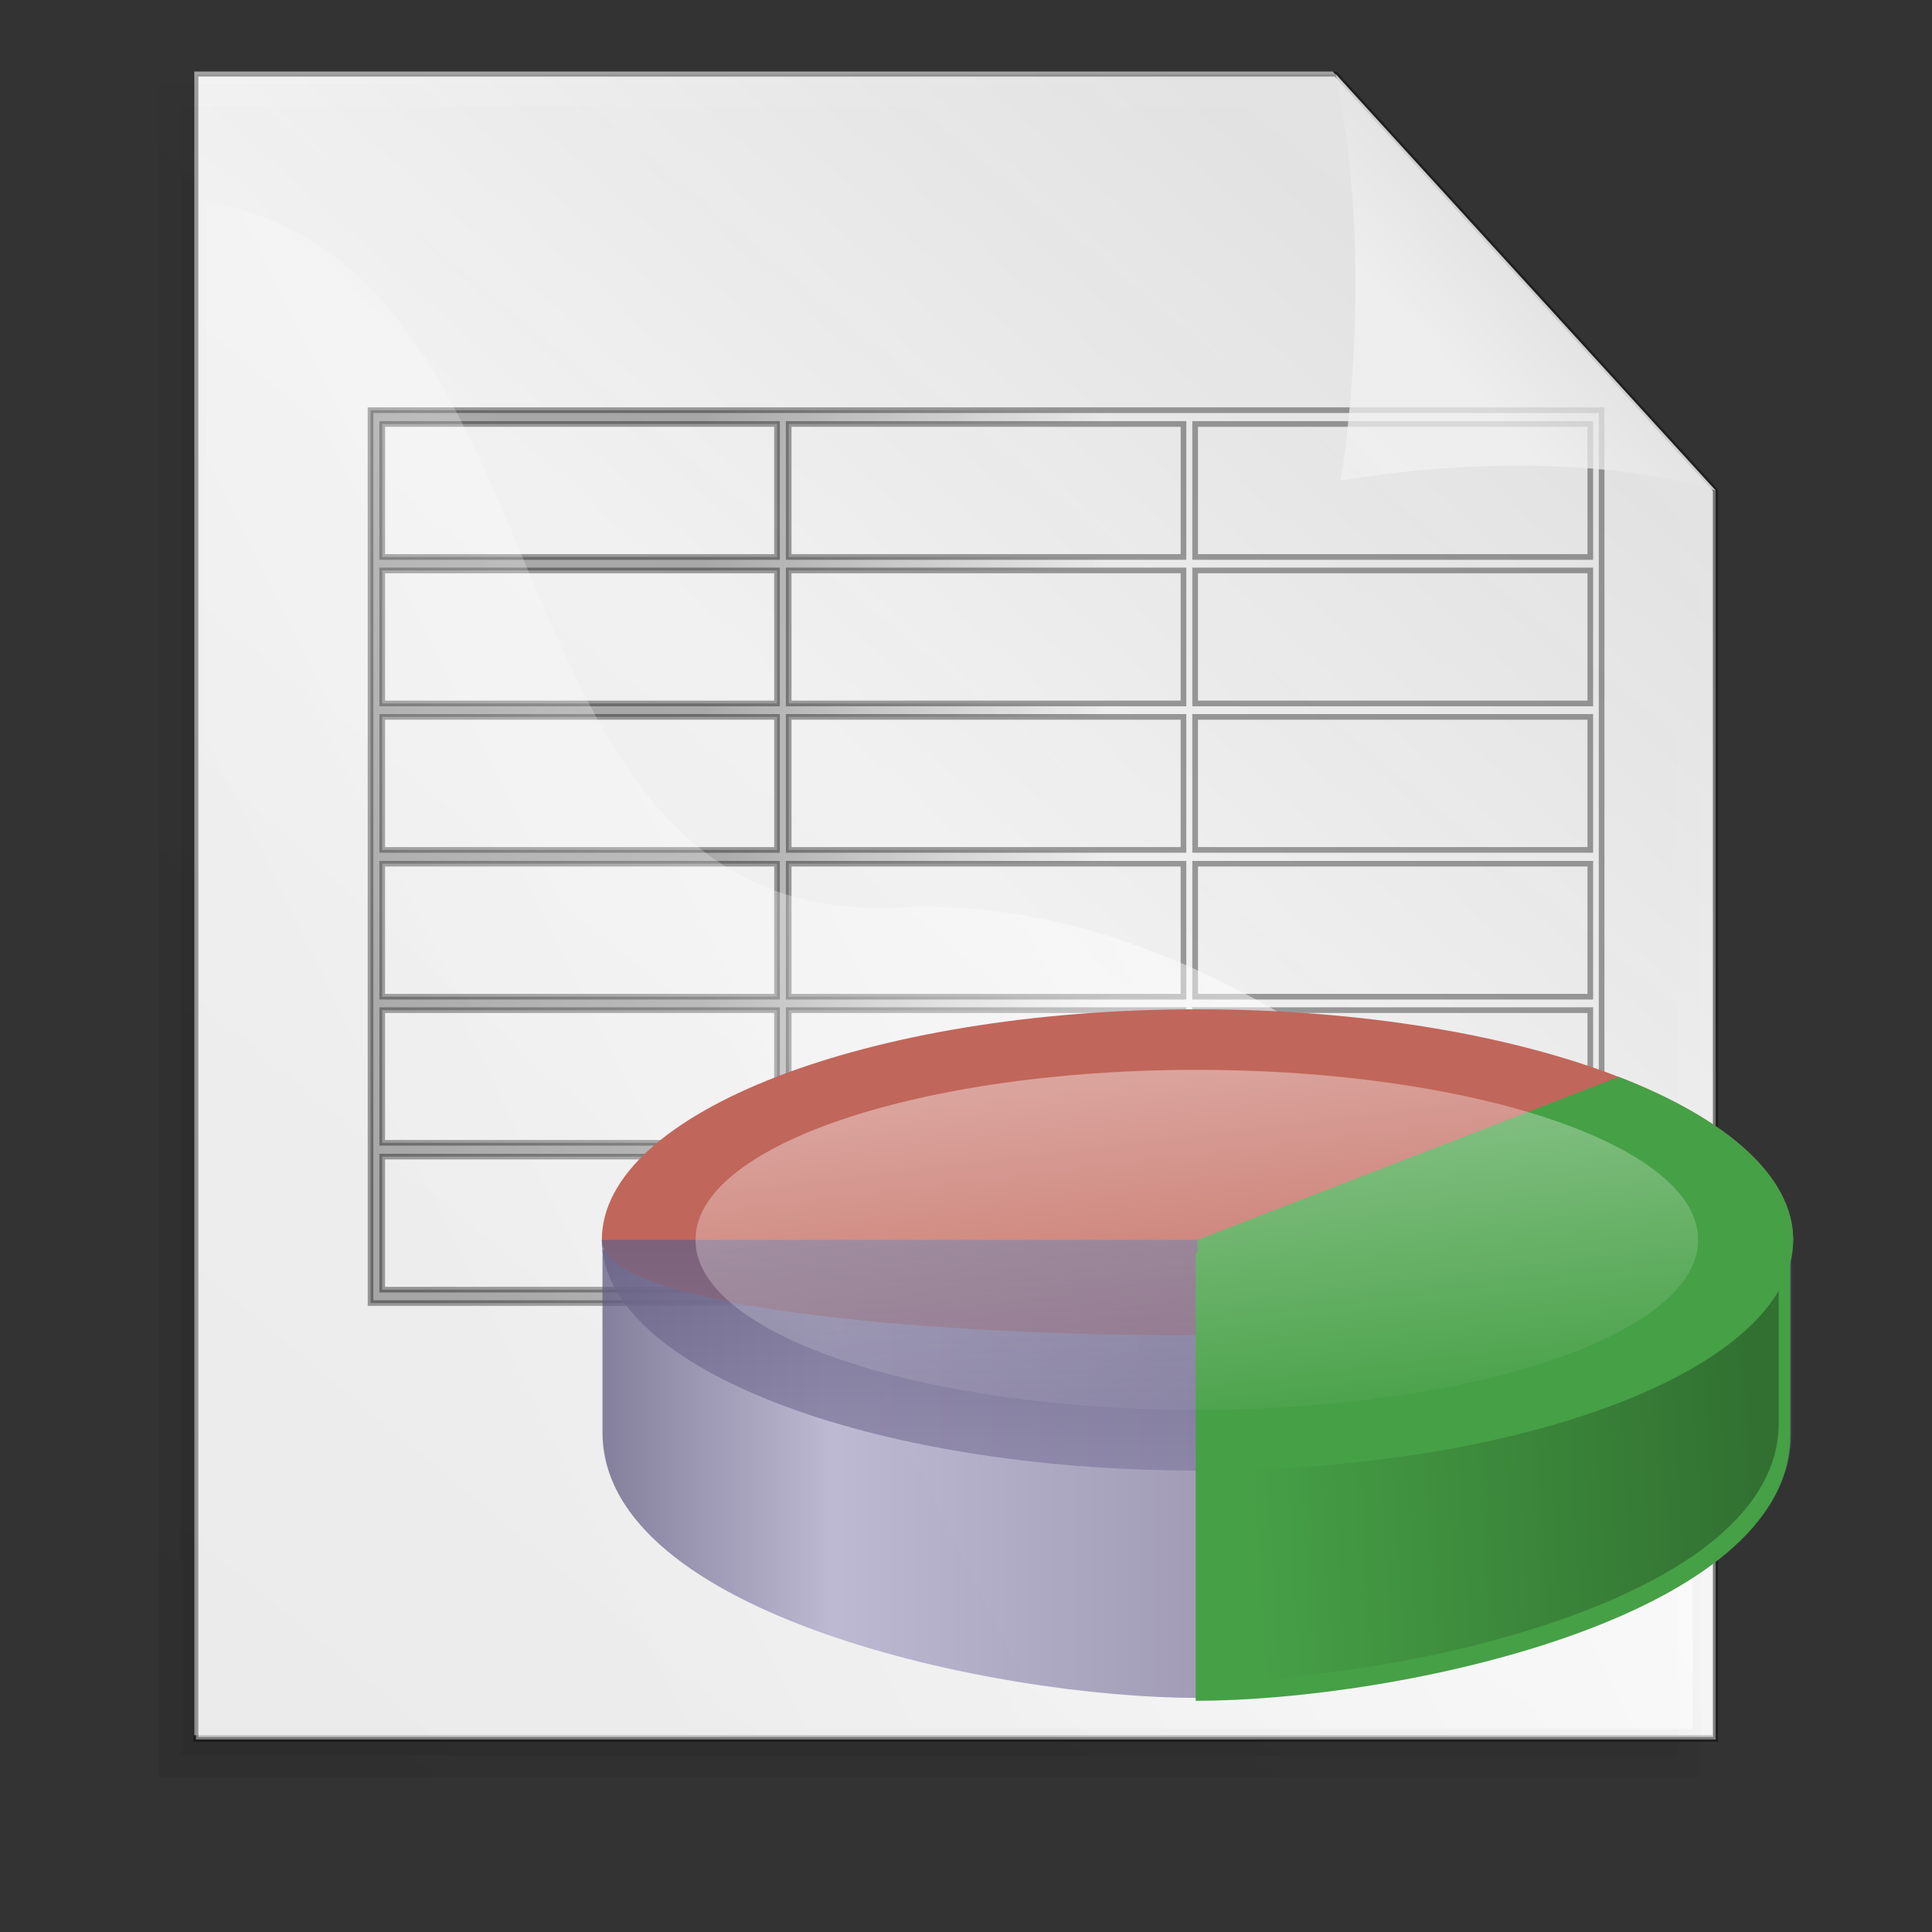 <?xml version="1.0" encoding="UTF-8" standalone="no"?>
<!DOCTYPE svg PUBLIC "-//W3C//DTD SVG 20010904//EN"
"http://www.w3.org/TR/2001/REC-SVG-20010904/DTD/svg10.dtd">
<!-- Created with Inkscape (http://www.inkscape.org/) -->
<svg
   id="svg1"
   sodipodi:version="0.32"
   inkscape:version="0.39cvs"
   width="128pt"
   height="128pt"
   sodipodi:docbase="/home/andy/Desktop/etiquette-icons-0.5/scalable/mimetypes"
   sodipodi:docname="gnome-mime-spreadsheet.svg"
   xmlns="http://www.w3.org/2000/svg"
   xmlns:inkscape="http://www.inkscape.org/namespaces/inkscape"
   xmlns:sodipodi="http://sodipodi.sourceforge.net/DTD/sodipodi-0.dtd"
   xmlns:xlink="http://www.w3.org/1999/xlink">
  <rect width="100%" height="100%" fill="#333333" stroke="none"/>
  <defs
     id="defs3">
    <linearGradient
       id="linearGradient853">
      <stop
         style="stop-color:#000000;stop-opacity:0.298;"
         offset="0"
         id="stop854" />
      <stop
         style="stop-color:#000000;stop-opacity:0;"
         offset="1"
         id="stop855" />
    </linearGradient>
    <radialGradient
       xlink:href="#linearGradient853"
       id="radialGradient864"
       cx="0.5"
       cy="0.5"
       r="0.5"
       fx="0.5"
       fy="0.149" />
    <linearGradient
       id="linearGradient841">
      <stop
         style="stop-color:#ffffff;stop-opacity:1;"
         offset="0"
         id="stop842" />
      <stop
         style="stop-color:#ffffff;stop-opacity:0;"
         offset="1"
         id="stop843" />
    </linearGradient>
    <linearGradient
       id="linearGradient1290">
      <stop
         style="stop-color:#625b81;stop-opacity:1;"
         offset="0"
         id="stop1291" />
      <stop
         style="stop-color:#ada7c8;stop-opacity:1;"
         offset="0.191"
         id="stop1546" />
      <stop
         style="stop-color:#494066;stop-opacity:1;"
         offset="1"
         id="stop1292" />
    </linearGradient>
    <linearGradient
       xlink:href="#linearGradient853"
       id="linearGradient851"
       x1="0.953"
       y1="0.391"
       x2="0.082"
       y2="0.43" />
    <linearGradient
       xlink:href="#linearGradient846"
       id="linearGradient858"
       x1="0.643"
       y1="1.265"
       x2="0.571"
       y2="0.049" />
    <linearGradient
       id="linearGradient846">
      <stop
         style="stop-color:#e7e7e7;stop-opacity:1;"
         offset="0"
         id="stop847" />
      <stop
         style="stop-color:#a5a5a5;stop-opacity:1;"
         offset="1"
         id="stop848" />
    </linearGradient>
    <linearGradient
       xlink:href="#linearGradient846"
       id="linearGradient850" />
    <linearGradient
       xlink:href="#linearGradient853"
       id="linearGradient859"
       x1="1.465"
       y1="-1.149"
       x2="0.264"
       y2="1.291" />
    <radialGradient
       xlink:href="#linearGradient853"
       id="radialGradient861"
       cx="0.5"
       cy="0.5"
       r="0.5"
       fx="0.507"
       fy="0.299" />
    <linearGradient
       id="linearGradient1507">
      <stop
         style="stop-color:#000000;stop-opacity:0.096;"
         offset="0"
         id="stop1508" />
      <stop
         style="stop-color:#000000;stop-opacity:0;"
         offset="1"
         id="stop1510" />
    </linearGradient>
    <linearGradient
       id="linearGradient1501">
      <stop
         style="stop-color:#ffffff;stop-opacity:1;"
         offset="0"
         id="stop1502" />
      <stop
         style="stop-color:#ffffff;stop-opacity:0;"
         offset="1"
         id="stop1504" />
    </linearGradient>
    <linearGradient
       id="linearGradient1492">
      <stop
         style="stop-color:#dadada;stop-opacity:1;"
         offset="0"
         id="stop1493" />
      <stop
         style="stop-color:#f1f1f1;stop-opacity:1;"
         offset="0.349"
         id="stop1496" />
      <stop
         style="stop-color:#f0f0f0;stop-opacity:1;"
         offset="1"
         id="stop1494" />
    </linearGradient>
    <linearGradient
       xlink:href="#linearGradient1492"
       id="linearGradient1495"
       x1="0.88"
       y1="0.211"
       x2="0.085"
       y2="1.18" />
    <linearGradient
       xlink:href="#linearGradient1492"
       id="linearGradient1497"
       x1="0.632"
       y1="0.328"
       x2="-0.376"
       y2="1.328" />
    <linearGradient
       xlink:href="#linearGradient1501"
       id="linearGradient1499"
       x1="0.858"
       y1="0.141"
       x2="0.063"
       y2="0.547" />
    <linearGradient
       xlink:href="#linearGradient1507"
       id="linearGradient1506"
       x1="0.052"
       y1="0.977"
       x2="0.783"
       y2="0.008" />
    <linearGradient
       xlink:href="#linearGradient1507"
       id="linearGradient1556"
       x1="0.311"
       y1="-0.562"
       x2="0.622"
       y2="0.797" />
    <radialGradient
       xlink:href="#linearGradient841"
       id="radialGradient856"
       cx="0.5"
       cy="0.893"
       r="0.546"
       fx="0.541"
       fy="3.52" />
    <linearGradient
       xlink:href="#linearGradient841"
       id="linearGradient1944" />
    <linearGradient
       xlink:href="#linearGradient1290"
       id="linearGradient852"
       x1="3.5236571e-18"
       y1="0.5"
       x2="1"
       y2="0.5" />
    <linearGradient
       xlink:href="#linearGradient841"
       id="linearGradient844"
       x1="-0.075"
       y1="-0.78"
       x2="0.588"
       y2="1.1" />
    <linearGradient
       xlink:href="#linearGradient1290"
       id="linearGradient845"
       x1="0.49"
       y1="-0.147"
       x2="1.031"
       y2="13.118" />
    <linearGradient
       xlink:href="#linearGradient853"
       id="linearGradient840"
       x1="0.813"
       y1="0.308"
       x2="0.388"
       y2="0.881" />
    <linearGradient
       xlink:href="#linearGradient853"
       id="linearGradient849"
       x1="0.781"
       y1="0.061"
       x2="0.563"
       y2="0.917" />
    <linearGradient
       xlink:href="#linearGradient853"
       id="linearGradient860"
       x1="0.27"
       y1="0.49"
       x2="0.598"
       y2="0.49" />
  </defs>
  <sodipodi:namedview
     id="base"
     pagecolor="#ffffff"
     bordercolor="#666666"
     borderopacity="1.0"
     inkscape:pageopacity="0.0"
     inkscape:pageshadow="2"
     inkscape:zoom="0.98277844"
     inkscape:cx="93.186621"
     inkscape:cy="26.908971"
     inkscape:window-width="445"
     inkscape:window-height="550"
     inkscape:window-x="1"
     inkscape:window-y="81"
     showgrid="false"
     snaptogrid="false"
     showborder="true"
     showguides="true"
     snaptoguides="true" />
  <path
     style="fill:#ffffff;fill-rule:evenodd;stroke-width:0.426;stroke-opacity:0.365;"
     d="M 17.159,6.329 L 17.159,43.069 L 17.159,79.808 L 17.159,116.547 L 17.159,153.286 L 50.687,153.286 L 84.215,153.286 L 117.742,153.286 L 151.27,153.286 L 151.27,116.547 L 151.27,79.808 L 151.27,43.069 L 117.742,6.329 L 84.215,6.329 L 50.687,6.329 L 17.159,6.329 z "
     id="path930"
     sodipodi:nodetypes="cccccccccccccccc" />
  <g
     id="g1552"
     transform="matrix(0.304,0,0,0.298,-36.704,-112.488)"
     style="fill:url(#linearGradient1506);">
    <path
       style="fill-opacity:0.75;fill-rule:evenodd;stroke-width:0.954pt;"
       d="M 173.36,408.813 L 173.36,531.074 L 173.36,653.335 L 173.36,775.596 L 173.36,897.857 L 282.122,897.857 L 390.884,897.857 L 499.646,897.857 L 608.409,897.857 L 608.409,775.596 L 608.409,653.335 L 608.409,531.074 L 499.646,408.813 L 390.884,408.813 L 282.122,408.813 L 173.36,408.813 z "
       id="path1505"
       sodipodi:nodetypes="cccccccccccccccc" />
    <path
       style="fill-opacity:0.75;fill-rule:evenodd;stroke-width:0.954pt;"
       d="M 170.125,407.188 C 170.125,571.823 170.125,736.458 170.125,901.094 C 317.302,901.094 464.479,901.094 611.656,901.094 C 611.656,777.333 611.656,653.573 611.656,529.812 C 574.809,488.39 537.976,446.953 501.094,405.562 C 390.771,405.562 280.448,405.562 170.125,405.562 C 170.125,405.896 170.125,406.979 170.125,407.188 z "
       id="path1538" />
    <path
       style="fill-opacity:0.75;fill-rule:evenodd;stroke-width:0.954pt;"
       d="M 166.875,403.938 C 166.875,570.74 166.875,737.542 166.875,904.344 C 316.219,904.344 465.562,904.344 614.906,904.344 C 614.906,779.083 614.906,653.823 614.906,528.562 C 577.455,486.473 540.018,444.37 502.531,402.312 C 390.646,402.312 278.76,402.312 166.875,402.312 C 166.875,402.646 166.875,403.729 166.875,403.938 z "
       id="path1543" />
  </g>
  <path
     style="fill:url(#linearGradient1495);fill-opacity:0.75;fill-rule:evenodd;stroke:#000000;stroke-width:1.438;stroke-opacity:0.365;"
     d="M 297.99,136.742 L 297.99,260.572 L 297.99,384.403 L 297.99,508.234 L 297.99,632.065 L 410.996,632.065 L 524.002,632.065 L 637.008,632.065 L 750.014,632.065 L 750.014,508.234 L 750.014,384.403 L 750.014,260.572 L 637.008,136.742 L 524.002,136.742 L 410.996,136.742 L 297.99,136.742 z "
     id="rect900"
     sodipodi:nodetypes="cccccccccccccccc"
     transform="matrix(0.297,0,0,0.297,-71.196,-34.058)" />
  <path
     style="fill:url(#linearGradient860);fill-rule:evenodd;stroke:#000000;stroke-width:0.5;stroke-opacity:0.365;"
     d="M 32.732,36.859 C 32.732,62.943 32.732,89.026 32.732,115.109 C 68.982,115.109 105.232,115.109 141.482,115.109 C 141.482,88.818 141.482,62.526 141.482,36.234 C 105.232,36.234 68.982,36.234 32.732,36.234 C 32.732,36.404 32.732,36.821 32.732,36.859 z M 34.264,37.453 C 45.722,37.453 57.18,37.453 68.639,37.453 C 68.639,41.37 68.639,45.286 68.639,49.203 C 57.014,49.203 45.389,49.203 33.764,49.203 C 33.764,45.286 33.764,41.37 33.764,37.453 L 34.264,37.453 z M 70.17,37.453 C 81.628,37.453 93.086,37.453 104.545,37.453 C 104.545,41.37 104.545,45.286 104.545,49.203 C 92.92,49.203 81.295,49.203 69.67,49.203 C 69.67,45.286 69.67,41.37 69.67,37.453 L 70.17,37.453 z M 106.076,37.453 C 117.545,37.453 129.014,37.453 140.482,37.453 C 140.482,41.37 140.482,45.286 140.482,49.203 C 128.847,49.203 117.211,49.203 105.576,49.203 C 105.576,45.286 105.576,41.37 105.576,37.453 L 106.076,37.453 z M 34.264,50.391 C 45.722,50.391 57.18,50.391 68.639,50.391 C 68.639,54.307 68.639,58.224 68.639,62.141 C 57.014,62.141 45.389,62.141 33.764,62.141 C 33.764,58.224 33.764,54.307 33.764,50.391 L 34.264,50.391 z M 70.17,50.391 C 81.628,50.391 93.086,50.391 104.545,50.391 C 104.545,54.307 104.545,58.224 104.545,62.141 C 92.92,62.141 81.295,62.141 69.67,62.141 C 69.67,58.224 69.67,54.307 69.67,50.391 L 70.17,50.391 z M 106.076,50.391 C 117.545,50.391 129.014,50.391 140.482,50.391 C 140.482,54.307 140.482,58.224 140.482,62.141 C 128.847,62.141 117.211,62.141 105.576,62.141 C 105.576,58.224 105.576,54.307 105.576,50.391 L 106.076,50.391 z M 34.264,63.328 C 45.722,63.328 57.18,63.328 68.639,63.328 C 68.639,67.245 68.639,71.161 68.639,75.078 C 57.014,75.078 45.389,75.078 33.764,75.078 C 33.764,71.161 33.764,67.245 33.764,63.328 L 34.264,63.328 z M 70.17,63.328 C 81.628,63.328 93.086,63.328 104.545,63.328 C 104.545,67.245 104.545,71.161 104.545,75.078 C 92.92,75.078 81.295,75.078 69.67,75.078 C 69.67,71.161 69.67,67.245 69.67,63.328 L 70.17,63.328 z M 106.076,63.328 C 117.545,63.328 129.014,63.328 140.482,63.328 C 140.482,67.245 140.482,71.161 140.482,75.078 C 128.847,75.078 117.211,75.078 105.576,75.078 C 105.576,71.161 105.576,67.245 105.576,63.328 L 106.076,63.328 z M 34.264,76.297 C 45.722,76.297 57.18,76.297 68.639,76.297 C 68.639,80.213 68.639,84.13 68.639,88.047 C 57.014,88.047 45.389,88.047 33.764,88.047 C 33.764,84.13 33.764,80.213 33.764,76.297 L 34.264,76.297 z M 70.17,76.297 C 81.628,76.297 93.086,76.297 104.545,76.297 C 104.545,80.213 104.545,84.13 104.545,88.047 C 92.92,88.047 81.295,88.047 69.67,88.047 C 69.67,84.13 69.67,80.213 69.67,76.297 L 70.17,76.297 z M 106.076,76.297 C 117.545,76.297 129.014,76.297 140.482,76.297 C 140.482,80.213 140.482,84.13 140.482,88.047 C 128.847,88.047 117.211,88.047 105.576,88.047 C 105.576,84.13 105.576,80.213 105.576,76.297 L 106.076,76.297 z M 34.264,89.234 C 45.722,89.234 57.18,89.234 68.639,89.234 C 68.639,93.141 68.639,97.047 68.639,100.953 C 57.014,100.953 45.389,100.953 33.764,100.953 C 33.764,97.047 33.764,93.141 33.764,89.234 L 34.264,89.234 z M 70.17,89.234 C 81.628,89.234 93.086,89.234 104.545,89.234 C 104.545,93.141 104.545,97.047 104.545,100.953 C 92.92,100.953 81.295,100.953 69.67,100.953 C 69.67,97.047 69.67,93.141 69.67,89.234 L 70.17,89.234 z M 106.076,89.234 C 117.545,89.234 129.014,89.234 140.482,89.234 C 140.482,93.141 140.482,97.047 140.482,100.953 C 128.847,100.953 117.211,100.953 105.576,100.953 C 105.576,97.047 105.576,93.141 105.576,89.234 L 106.076,89.234 z M 34.264,102.172 C 45.722,102.172 57.18,102.172 68.639,102.172 C 68.639,106.088 68.639,110.005 68.639,113.922 C 57.014,113.922 45.389,113.922 33.764,113.922 C 33.764,110.005 33.764,106.088 33.764,102.172 L 34.264,102.172 z M 70.17,102.172 C 81.628,102.172 93.086,102.172 104.545,102.172 C 104.545,106.088 104.545,110.005 104.545,113.922 C 92.92,113.922 81.295,113.922 69.67,113.922 C 69.67,110.005 69.67,106.088 69.67,102.172 L 70.17,102.172 z M 106.076,102.172 C 117.545,102.172 129.014,102.172 140.482,102.172 C 140.482,106.088 140.482,110.005 140.482,113.922 C 128.847,113.922 117.211,113.922 105.576,113.922 C 105.576,110.005 105.576,106.088 105.576,102.172 L 106.076,102.172 z "
     id="path1969" />
  <path
     style="fill:url(#linearGradient1499);fill-opacity:0.75;fill-rule:evenodd;stroke-width:1pt;"
     d="M 301.307,174.909 L 299.271,628.904 L 743.087,628.904 L 743.342,516.678 C 733.417,520.495 633.151,378.494 506.928,384.602 C 380.59,390.715 413.279,193.231 301.307,174.909 z "
     id="path1500"
     sodipodi:nodetypes="cccczc"
     transform="matrix(0.297,0,0,0.297,-71.196,-34.058)" />
  <path
     style="fill:url(#linearGradient1497);fill-opacity:0.75;fill-rule:evenodd;stroke-width:0.954pt;"
     d="M 750.014,260.572 C 715.945,250.486 671.798,251.916 638.448,257.665 C 644.206,220.716 644.926,174.41 637.008,136.742 L 750.014,260.572 z "
     id="path906"
     sodipodi:nodetypes="cccc"
     transform="matrix(0.297,0,0,0.297,-71.196,-34.058)" />
  <path
     style="fill:url(#linearGradient852);fill-opacity:0.75;fill-rule:evenodd;stroke-width:0.994pt;"
     d="M 141.115,-40.911 C 141.115,-29.836 106.402,-24.808 88.583,-24.808 C 70.764,-24.808 36.051,-29.836 36.051,-40.911 L 36.051,-51.973 L 88.583,-51.973 L 141.115,-51.973 L 141.115,-40.911 z "
     id="path951"
     sodipodi:nodetypes="czccccc"
     transform="matrix(1,0,0,1.457,17.17,186.131)" />
  <path
     transform="matrix(0.99,0,0,1.15,18.086,149.645)"
     style="fill:#c1665a;fill-rule:evenodd;stroke-width:1pt;"
     d="M 141.732,-34.882 C 141.732,-25.102 35.433,-25.102 35.433,-34.882 C 35.433,-44.661 59.244,-52.598 88.583,-52.598 C 117.921,-52.598 141.732,-44.661 141.732,-34.882 z "
     id="path952"
     sodipodi:nodetypes="cccc" />
  <path
     style="fill:url(#linearGradient845);fill-opacity:0.75;fill-rule:evenodd;stroke-width:1pt;"
     d="M 141.732,-34.882 C 141.732,-25.102 117.921,-17.165 88.583,-17.165 C 59.244,-17.165 35.433,-25.102 35.433,-34.882 L 141.732,-34.882 z "
     id="path957"
     sodipodi:nodetypes="cccc"
     transform="matrix(0.99,0,0,1.15,18.083,149.645)" />
  <path
     style="fill:#46a046;fill-rule:evenodd;stroke-width:0.994pt;"
     d="M 158.157,126.786 C 158.157,142.919 123.444,150.242 105.625,150.242 L 105.625,110.673 L 158.157,110.673 L 158.157,126.786 z "
     id="path958"
     sodipodi:nodetypes="czccc" />
  <path
     style="fill:url(#linearGradient851);fill-rule:evenodd;stroke-width:0.994pt;"
     d="M 157.125,125.714 C 157.125,141.408 123.357,148.532 106.023,148.532 L 106.023,110.039 L 157.125,110.039 L 157.125,125.714 z "
     id="path1550"
     sodipodi:nodetypes="czccc" />
  <path
     style="fill:#46a046;fill-rule:evenodd;stroke-width:1pt;"
     d="M 141.732,-34.882 C 141.732,-25.102 117.921,-17.165 88.583,-17.165 L 88.58,-34.882 L 126.159,-47.407 C 135.78,-44.201 141.732,-39.772 141.732,-34.882 z "
     id="path955"
     sodipodi:nodetypes="ccccc"
     transform="matrix(0.99,0,0,1.15,18.089,149.645)" />
  <path
     sodipodi:type="arc"
     style="fill:url(#linearGradient844);fill-opacity:0.75;fill-rule:evenodd;stroke-width:1pt;"
     id="path1545"
     sodipodi:cx="88.582680"
     sodipodi:cy="-34.881889"
     sodipodi:rx="53.149605"
     sodipodi:ry="17.716536"
     d="M 141.732 -34.882 A 53.15 17.717 0 1 0 35.433,-34.882 A 53.15 17.717 0 1 0 141.732 -34.882 z"
     transform="matrix(0.833,0,0,0.844,31.934,138.965)" />
</svg>
